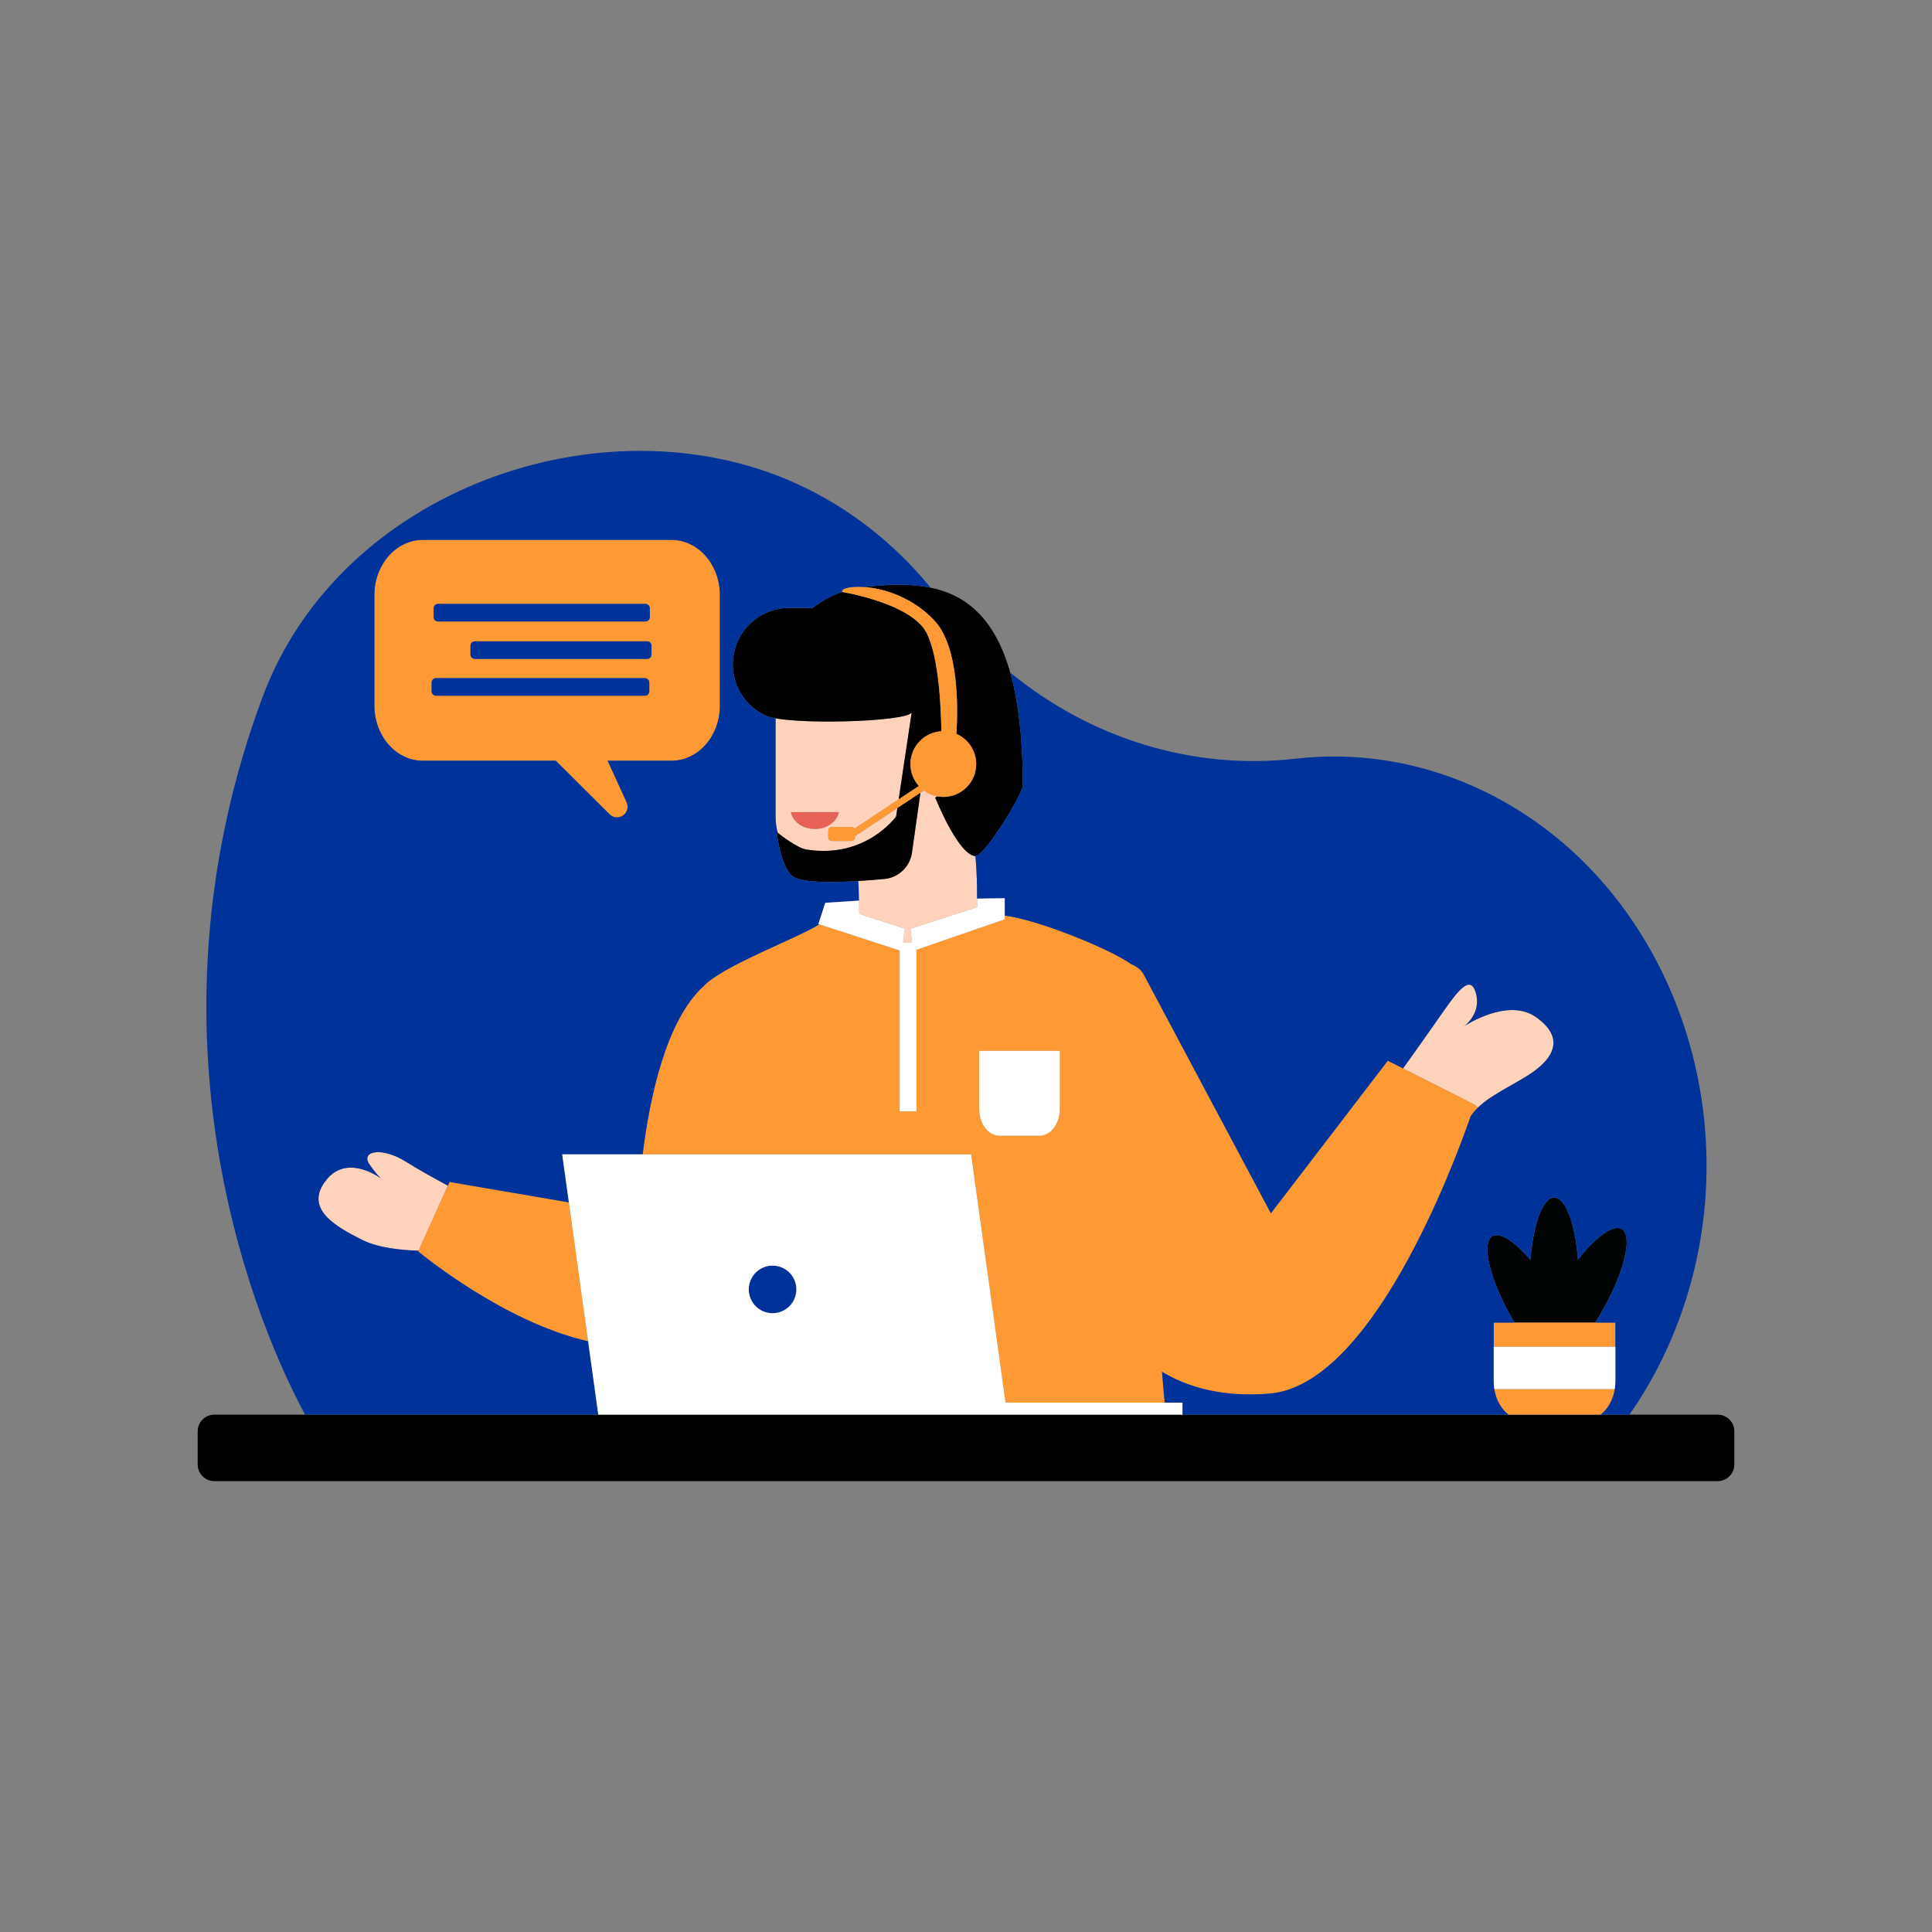 <?xml version="1.0" standalone="no"?>
<svg version="1.1" id="Layer_1" xmlns="http://www.w3.org/2000/svg" xmlns:xlink="http://www.w3.org/1999/xlink" x="0px" y="0px" width="595.276px" height="595.276px" viewBox="0 0 595.276 595.276" enable-background="new 0 0 595.276 595.276" xml:space="preserve">
<rect x="0" y="0" width="595.276" height="595.276" fill="#808080" stroke="none"/>
<path id="color_x5F_7" fill-rule="evenodd" clip-rule="evenodd" fill="#E96257" d="M258.488,250.219
	c-0.57,2.963-3.674,5.229-7.413,5.229c-3.738,0-6.841-2.266-7.412-5.229H258.488z"></path>
<path id="color_x5F_6" fill-rule="evenodd" clip-rule="evenodd" fill="#000404" d="M491.503,407.516h-24.87
	c-0.113-0.191-0.227-0.384-0.339-0.577c-7.169-12.267-10.061-23.938-6.455-26.046c2.347-1.371,6.869,1.642,11.717,7.294
	c0.852-11.047,3.808-19.206,7.322-19.206c3.504,0,6.455,8.122,7.314,19.129c5.485-7.005,10.84-10.964,13.466-9.43
	c3.607,2.107,0.714,13.778-6.454,26.046C492.645,405.682,492.077,406.612,491.503,407.516z"></path>
<path id="color_x5F_5" fill-rule="evenodd" clip-rule="evenodd" fill="#FFD2BB" d="M128.957,385.356
	c-5.214-0.144-12.336-0.836-17.24-3.272c-8.595-4.269-18.104-9.78-11.215-18.474c5.722-7.222,14.149-2.401,16.839-0.562
	c0.585,0.529,0.548,0.375,0,0c-0.702-0.632-1.853-1.881-3.521-4.316c-2.784-4.063,3.765-5.479,11.206-0.822
	c4.224,2.644,9.34,5.462,12.973,7.402L128.957,385.356z M432.302,329.2c3.362-4.707,7.85-11.016,10.951-15.471
	c5.557-7.981,9.757-14.03,11.5-7.687c1.744,6.343-3.611,10.152-3.611,10.152s13.342-8.98,22.097-2.824
	c8.754,6.158,6.147,12.634-2.727,18.136c-5.505,3.413-11.321,6.057-15.143,9.761l0.045-0.049l-1.084-0.851L432.302,329.2z
	 M283.602,244.239l1.024-0.684c1.146,0.806,2.515,1.417,4.156,1.818c-0.21,0.128-0.42,0.254-0.626,0.369
	c0,0,6.851,17.242,12.202,18.034c0.059,0.01,0.122,0.01,0.188,0.001c0.42,4.46,0.563,9.683,0.499,15.748l-20.514,6.636l0.465,4.325
	h-2.725l0.503-4.336l-14.076-4.585c-0.074-3.765-0.038-7.098-0.268-10.15c0,0,5.157-0.316,8.114-0.6
	c4.341-0.417,7.829-3.753,8.44-8.07L283.602,244.239z M262.341,259.114c0.502-0.001,0.922-0.344,1.041-0.806v-0.001l0.012-0.052l0,0
	l0,0l0.002-0.014l0.007-0.039l0,0l0,0l0.002-0.025l0.004-0.028l0,0l0,0l0.003-0.034l0.002-0.021l0,0
	c0-0.018,0.001-0.037,0.001-0.055v-0.397l13.08-8.685l-0.39,2.598c0,0-9.337,13.18-27.71,10.181
	c-2.686-0.438-7.671-4.251-8.777-5.118c-0.428-1.618-0.655-3.315-0.655-5.066v-30.218c11.022,1.961,40.944,0.83,41.943-1.855
	l-4.012,26.815l-13.628,9.049c-0.011-0.021-0.023-0.039-0.037-0.059l0,0l-0.02-0.027l-0.02-0.028l0,0h-0.001l-0.039-0.048
	l-0.004-0.005l0,0c-0.197-0.223-0.484-0.363-0.805-0.363h-6.062c-0.502,0-0.922,0.344-1.041,0.808l0,0l-0.012,0.052l0,0l0,0
	l-0.002,0.014l-0.007,0.039l0,0l0,0l-0.002,0.025l-0.004,0.03l0,0l0,0l-0.002,0.033l-0.002,0.021l0,0
	c-0.001,0.018-0.001,0.037-0.001,0.055v2.15c0,0.5,0.343,0.922,0.806,1.041c0.017,0.005,0.034,0.009,0.053,0.012
	c0.034,0.007,0.07,0.012,0.106,0.016c0.037,0.004,0.073,0.006,0.111,0.006L262.341,259.114L262.341,259.114z M258.488,250.219
	c-0.57,2.961-3.673,5.228-7.413,5.228c-3.738,0-6.841-2.267-7.412-5.228H258.488z"></path>
<path id="color_x5F_4" fill-rule="evenodd" clip-rule="evenodd" fill="#000000" d="M529.252,435.876
	c2.825,0,5.119,2.294,5.119,5.12v10.239c0,2.826-2.294,5.12-5.119,5.12H66.024c-2.825,0-5.119-2.294-5.119-5.12v-10.239
	c0-2.826,2.294-5.12,5.119-5.12H529.252z M283.602,244.239l-2.617,18.505c-0.611,4.317-4.1,7.654-8.44,8.07
	c-9.38,0.901-24.749,1.889-28.328-0.838c-3.704-2.824-4.89-13.44-4.89-13.44s0.011-0.616,0.12-0.616
	c0.026,0,0.139,0.654,0.203,0.704c1.1,0.862,6.059,4.671,8.748,5.11c18.373,2.998,27.71-10.181,27.71-10.181l0.39-2.598
	L283.602,244.239z M266.313,180.873c25.208-2.873,48.819,0.494,48.819,61.145c0,2.525-11.902,22.184-14.773,21.759
	c-5.351-0.792-12.202-18.034-12.202-18.034s0.234-0.128,0.62-0.371c0.607,0.114,1.233,0.173,1.874,0.173
	c5.59,0,10.127-4.537,10.127-10.127c0-4.159-2.513-7.736-6.101-9.294c0.499-7.566,0.913-26.824-6.885-35.045
	C280.987,183.908,272.273,181.32,266.313,180.873z M259.479,182.365c0.005,0.011,0.01,0.022,0.015,0.033
	c0,0,18.751,3.013,24.953,10.991c4.572,5.881,5.462,23.214,5.613,31.918c-5.316,0.306-9.537,4.719-9.537,10.11
	c0,2.594,0.977,4.96,2.582,6.753l-6.209,4.123l4.012-26.815c-1.117,2.998-38.331,4.059-44.963,1.035
	c-0.001,0-0.004-0.001-0.005-0.002c-7.44-3.393-11.508-11.513-9.772-19.503c1.736-7.989,8.807-13.69,16.984-13.69
	c4.058,0,7.233,0,7.233,0C253.046,185.247,256.072,183.53,259.479,182.365z"></path>
<path id="color_x5F_3" fill-rule="evenodd" clip-rule="evenodd" fill="#ff9933" d="M493.15,435.876h-28.342
	c-2.232-1.694-3.864-4.534-4.387-7.875h37.117C497.014,431.343,495.382,434.182,493.15,435.876z M358.863,432.175h-49.047
	l-10.607-76.508H198.022c2.09-17.03,7.069-41.246,18.826-51.873c5.8-6.218,28.916-14.726,35.49-18.955
	c0.026-0.017,0.054-0.033,0.082-0.048l24.774,8.05v49.577h5.18v-49.779l27.194-9.394l0.001-1.129
	c9.93,1.184,32.215,10.12,39.047,15.006c1.693,0.708,2.993,1.684,3.721,3.04l39.241,73.678l36.024-47.023l26.729,13.55l1.084,0.851
	l-0.956,1.034l-1.297,1.624l-0.002-0.006c-5.628,16.159-30.723,82.946-61.999,85.517c-15.085,1.24-25.796-2.272-33.131-6.733
	C358.285,425.892,358.565,429.072,358.863,432.175z M497.718,414.957H460.24v-7.441h37.478V414.957z M175.279,370.467l5.934,42.807
	c-26.456-6.019-52.355-27.698-52.355-27.698l9.654-21.397L175.279,370.467z M326.542,323.779h-24.847v17.837
	c0,4.585,2.783,8.308,6.212,8.308h12.423c3.429,0,6.212-3.722,6.212-8.308L326.542,323.779L326.542,323.779z M262.341,259.114
	h-6.062c-0.594,0-1.076-0.482-1.076-1.076v-2.15c0-0.594,0.482-1.076,1.076-1.076h6.062c0.395,0,0.739,0.213,0.926,0.53
	l19.838-13.172c-1.604-1.792-2.582-4.159-2.582-6.753c0-5.391,4.221-9.804,9.537-10.11c-0.151-8.704-1.041-26.037-5.613-31.918
	c-6.202-7.978-24.953-10.991-24.953-10.991c-1.145-2.4,16.465-3.79,28.296,8.68c7.799,8.222,7.385,27.479,6.885,35.045
	c3.588,1.558,6.101,5.135,6.101,9.294c0,5.59-4.537,10.127-10.127,10.127c-2.255,0-4.34-0.738-6.022-1.987l-21.211,14.083v0.397
	C263.416,258.632,262.934,259.114,262.341,259.114z M187.216,234.385l5.861,12.844c0.654,1.432,0.189,3.126-1.103,4.025
	c-1.292,0.899-3.041,0.745-4.156-0.366c-7.903-7.87-16.57-16.502-16.57-16.502h-40.979c-8.228,0-14.908-7.621-14.908-17.008v-34.015
	c0-9.386,6.68-17.006,14.908-17.006h76.634c8.228,0,14.908,7.621,14.908,17.006v34.015c0,9.386-6.679,17.006-14.908,17.008
	L187.216,234.385L187.216,234.385z M198.701,208.936h-64.37c-0.75,0.001-1.357,0.609-1.357,1.358v2.714
	c0,0.75,0.607,1.357,1.357,1.357h64.37c0.75,0,1.357-0.607,1.357-1.357v-2.714C200.058,209.544,199.451,208.937,198.701,208.936z
	 M199.389,197.595h-53.076c-0.75,0-1.357,0.609-1.357,1.357v2.716c0,0.749,0.607,1.357,1.357,1.357h53.076
	c0.75,0,1.357-0.609,1.357-1.357v-2.716C200.746,198.204,200.138,197.595,199.389,197.595z M198.873,186.064h-63.899
	c-0.75,0-1.357,0.609-1.357,1.357v2.716c0,0.749,0.609,1.357,1.357,1.357h63.899c0.75,0,1.358-0.609,1.358-1.357v-2.716
	C200.232,186.673,199.623,186.064,198.873,186.064z"></path>
<path id="color_x5F_2" fill-rule="evenodd" clip-rule="evenodd" fill="#003399" d="M184.347,435.876H93.998
	C75.418,401.3,43.634,315.065,80.855,214.861c23.923-64.403,105.187-92.393,163.885-66.146
	c16.602,7.424,30.767,18.635,42.005,32.357c-6.356-1.323-13.329-1.009-20.431-0.2c-4.357-0.327-7.242,0.488-6.835,1.494
	c-3.406,1.164-6.433,2.882-9.094,4.953c0,0-3.175,0-7.233,0c-8.177,0-15.248,5.7-16.984,13.69
	c-1.736,7.991,2.332,16.11,9.772,19.503c0.001,0.001,0.004,0.002,0.005,0.002c0.696,0.317,1.728,0.59,3.02,0.82v30.218
	c0,1.502,0.167,2.965,0.486,4.373c-0.001-0.002-0.002-0.004-0.004-0.004c-0.109,0-0.12,0.616-0.12,0.616s1.186,10.616,4.89,13.44
	c2.66,2.027,11.832,2.003,20.219,1.485c0.14,1.891,0.181,3.887,0.208,6.029l-10.359,0.684l0,0l-2.127,6.531l0.264,0.086
	c-0.028,0.015-0.057,0.031-0.082,0.048c-6.574,4.229-29.69,12.737-35.49,18.955c-11.757,10.627-16.736,34.844-18.827,51.873H173.23
	l2.052,14.8l-36.768-6.288L138,365.311c-3.633-1.94-8.749-4.757-12.973-7.402c-7.441-4.657-13.991-3.24-11.206,0.822
	c1.667,2.434,2.818,3.683,3.52,4.316c0.55,0.375,0.586,0.527,0,0c-2.691-1.84-11.117-6.659-16.838,0.562
	c-6.889,8.694,2.62,14.205,11.215,18.474c4.904,2.436,12.026,3.127,17.24,3.272l-0.1,0.22c0,0,25.899,21.679,52.355,27.698
	L184.347,435.876z M464.808,435.876H364.327v-3.702h-5.464c-0.297-3.104-0.578-6.283-0.833-9.521
	c7.335,4.461,18.046,7.973,33.131,6.733c31.249-2.57,56.331-69.247,61.985-85.478c3.451-5.21,10.642-8.233,17.368-12.403
	c8.873-5.502,11.481-11.978,2.727-18.136c-8.755-6.156-22.097,2.824-22.097,2.824s5.355-3.808,3.611-10.152
	c-1.743-6.343-5.944-0.294-11.5,7.687c-3.1,4.455-7.59,10.764-10.951,15.471l-4.7-2.382L391.58,373.84l-39.241-73.678
	c-0.728-1.356-2.028-2.332-3.721-3.04c-6.831-4.887-29.116-13.822-39.047-15.006l-0.001,1.129l0.005-6.478l0,0l-8.513,0.111
	c0-4.95-0.156-9.301-0.514-13.098c3.165-0.375,14.585-19.287,14.585-21.76c0-14.72-1.39-26.066-3.858-34.768
	c24.95,20.369,56.244,30.1,87.88,26.51c18.172-2.082,37.055,0.572,55.142,8.659c58.699,26.248,86.932,99.845,63.009,164.248
	c-3.972,10.694-9.134,20.466-15.251,29.209h-8.904c2.288-1.736,3.944-4.674,4.424-8.122l0.144-2.081v-18.157h-6.215
	c0.574-0.904,1.142-1.834,1.7-2.789c7.168-12.267,10.061-23.939,6.454-26.046c-2.626-1.534-7.981,2.425-13.466,9.43
	c-0.859-11.007-3.811-19.129-7.314-19.129c-3.513,0-6.47,8.159-7.322,19.206c-4.847-5.651-9.37-8.664-11.717-7.294
	c-3.606,2.107-0.714,13.778,6.455,26.046c0.112,0.193,0.226,0.386,0.339,0.577h-6.392v18.157l0.144,2.081
	C460.864,431.203,462.52,434.141,464.808,435.876z M238.041,389.948c4.051,0,7.339,3.288,7.339,7.339s-3.288,7.339-7.339,7.339
	s-7.339-3.288-7.339-7.339S233.99,389.948,238.041,389.948z M206.903,166.356h-76.634c-8.228,0-14.908,7.621-14.908,17.006v34.015
	c0,9.386,6.68,17.008,14.908,17.008h40.979l16.57,16.502c1.115,1.111,2.864,1.265,4.156,0.366s1.757-2.593,1.103-4.025
	l-5.861-12.844h19.688c8.229-0.001,14.908-7.622,14.908-17.008v-34.015C221.811,173.977,215.132,166.356,206.903,166.356z
	 M198.701,208.936c0.75,0,1.357,0.609,1.357,1.358v2.714c0,0.75-0.607,1.357-1.357,1.357h-64.37c-0.75,0-1.357-0.607-1.357-1.357
	v-2.714c0-0.75,0.607-1.358,1.357-1.358H198.701z M199.389,197.595c0.75,0,1.357,0.609,1.357,1.357v2.716
	c0,0.749-0.607,1.357-1.357,1.357h-53.076c-0.75,0-1.357-0.609-1.357-1.357v-2.716c0-0.749,0.607-1.357,1.357-1.357H199.389z
	 M198.873,186.064c0.75,0,1.358,0.609,1.358,1.357v2.716c0,0.749-0.609,1.357-1.358,1.357h-63.899c-0.749,0-1.357-0.609-1.357-1.357
	v-2.716c0-0.749,0.609-1.357,1.357-1.357H198.873z"></path>
<path id="color_x5f_1" fill-rule="evenodd" clip-rule="evenodd" fill="#ffffff" d="M364.327,435.876h-179.98l-11.119-80.209H299.21
	l10.607,76.508h54.512v3.701H364.327z M497.537,428.001H460.42c-0.118-0.754-0.181-1.532-0.181-2.328v-10.716h37.478v10.716
	C497.718,426.47,497.655,427.248,497.537,428.001z M238.041,389.948c4.051,0,7.339,3.288,7.339,7.339s-3.288,7.339-7.339,7.339
	s-7.339-3.288-7.339-7.339S233.99,389.948,238.041,389.948z M320.33,349.924h-12.423c-3.429,0-6.212-3.722-6.212-8.308v-17.837
	h24.847v17.837C326.542,346.201,323.759,349.924,320.33,349.924z M309.573,276.766L309.573,276.766l-0.005,6.478l-27.194,9.394
	v49.779h-5.18V292.84l-25.039-8.136l2.127-6.531l0,0l10.366-0.684l0.084,4.086l14.043,4.574l-0.503,4.336h2.725l-0.465-4.325
	l20.512-6.636l0.007-2.649L309.573,276.766z"></path>
</svg>
